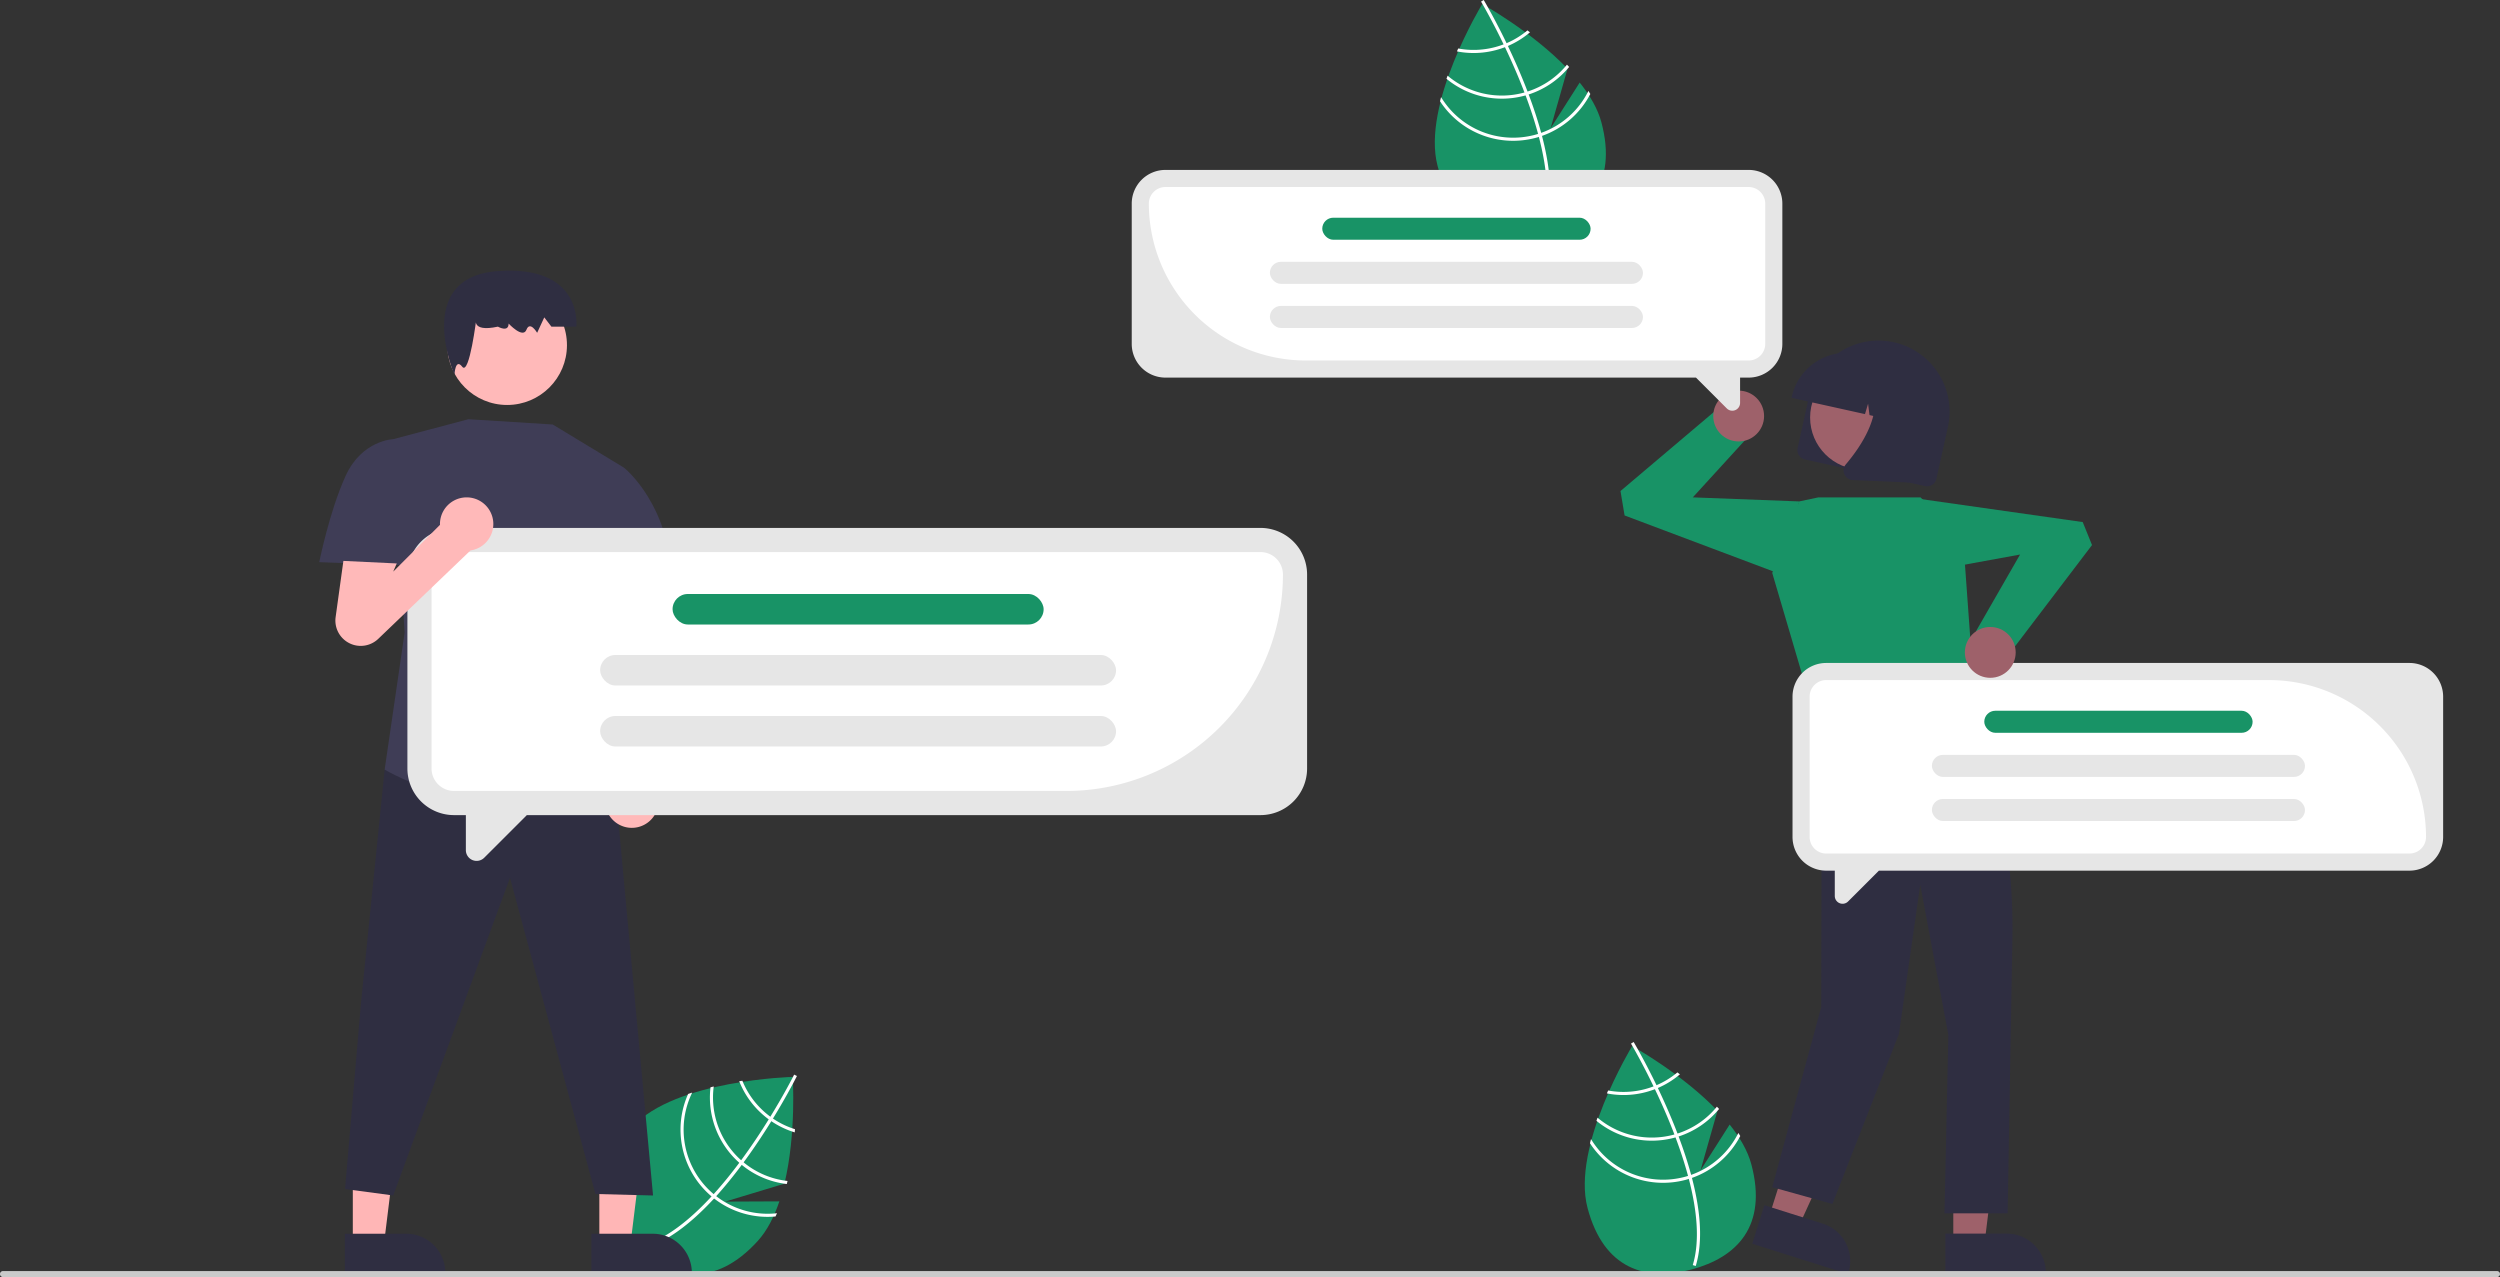 <svg xmlns="http://www.w3.org/2000/svg" data-name="Layer 1" width="983.675" height="502.497"><rect width="100%" height="100%" fill="#333333" stroke="none"/><path d="m680.563 442.48-11.451 18.003 6.67-23.437c-14.084-14.696-33.58-25.446-33.58-25.446s-24.008 39.456-17.546 63.727 23.146 28.904 40.945 24.166c17.798-4.739 29.97-17.055 23.51-41.325-1.439-5.403-4.563-10.706-8.548-15.688Z" fill="#189366"/><path d="m665.412 462.278.318 1.196c3.631 13.925 4.175 25.4 1.607 34.265-.035.13-.078.255-.113.385l-.6-.177-.573-.177c2.91-9.609 1.61-21.751-1.553-33.898-.098-.392-.198-.79-.31-1.186-1.384-5.13-3.081-10.24-4.928-15.152-.14-.382-.286-.768-.434-1.153-2.47-6.471-5.17-12.564-7.672-17.815a70.085 70.085 0 0 0-.536-1.107c-4.27-8.871-7.891-15.157-8.705-16.545-.096-.17-.152-.263-.165-.286l.52-.31.005-.007.526-.311c.012.022.203.333.535.917 1.259 2.176 4.6 8.104 8.453 16.072.172.36.353.73.528 1.103a250.317 250.317 0 0 1 6.243 14.136q.776 1.915 1.485 3.79c.153.385.3.77.44 1.152q2.995 7.964 4.929 15.108Z" fill="#fff"/><path d="M651.787 426.99c-.383.158-.772.319-1.17.469a33.81 33.81 0 0 1-3.294 1.06 32.89 32.89 0 0 1-14.566.556c-.165.38-.33.76-.5 1.147a34.107 34.107 0 0 0 15.382-.518 34.984 34.984 0 0 0 3.514-1.138c.392-.149.78-.31 1.162-.474a33.82 33.82 0 0 0 8.685-5.376q-.512-.387-1.002-.76a32.777 32.777 0 0 1-8.211 5.033Zm8.256 19.029q-.604.198-1.217.362a8.418 8.418 0 0 1-.377.106 33.064 33.064 0 0 1-29.872-6.717c-.144.413-.288.825-.424 1.242a34.291 34.291 0 0 0 30.611 6.66c.166-.044.332-.088.496-.139.413-.116.819-.236 1.223-.363a34.11 34.11 0 0 0 15.92-10.834c-.283-.3-.565-.598-.854-.896a32.837 32.837 0 0 1-15.506 10.579Z" fill="#fff"/><path d="M665.412 462.278a34.535 34.535 0 0 1-2.548.792 33.153 33.153 0 0 1-36.85-14.873c-.14.55-.28 1.095-.407 1.643a34.367 34.367 0 0 0 37.572 14.415c.444-.118.887-.243 1.319-.383.417-.124.826-.258 1.232-.398a34.267 34.267 0 0 0 19.015-16.484c-.242-.405-.499-.8-.758-1.2a33.046 33.046 0 0 1-18.575 16.488Z" fill="#fff"/><path d="m621.563 32.48-11.451 18.003 6.67-23.437C602.698 12.35 583.202 1.6 583.202 1.6s-24.008 39.456-17.546 63.727 23.146 28.904 40.945 24.166c17.798-4.739 29.97-17.055 23.51-41.325-1.439-5.403-4.563-10.706-8.548-15.688Z" fill="#189366"/><path d="m606.412 52.278.318 1.196c3.631 13.925 4.175 25.4 1.607 34.265-.035.13-.078.255-.113.385l-.6-.177-.573-.177c2.91-9.609 1.61-21.751-1.553-33.898-.098-.392-.198-.79-.31-1.186-1.384-5.13-3.081-10.24-4.928-15.152-.14-.382-.286-.768-.434-1.153-2.47-6.471-5.17-12.564-7.672-17.815a70.085 70.085 0 0 0-.536-1.107c-4.27-8.871-7.891-15.157-8.705-16.545-.096-.17-.152-.263-.165-.286l.52-.31.005-.007.526-.311c.012.022.203.333.535.917 1.259 2.176 4.6 8.104 8.453 16.072.172.36.353.73.528 1.103a250.317 250.317 0 0 1 6.243 14.136q.776 1.915 1.485 3.79c.153.385.3.77.44 1.152q2.995 7.964 4.929 15.108Z" fill="#fff"/><path d="M592.787 16.99c-.383.158-.772.319-1.17.469a33.81 33.81 0 0 1-3.294 1.06 32.89 32.89 0 0 1-14.566.555l-.5 1.148a34.107 34.107 0 0 0 15.382-.518 34.984 34.984 0 0 0 3.514-1.138c.392-.149.78-.31 1.162-.474A33.82 33.82 0 0 0 602 12.716q-.512-.387-1.002-.76a32.777 32.777 0 0 1-8.211 5.033Zm8.256 19.029q-.604.198-1.217.362a8.418 8.418 0 0 1-.377.106 33.064 33.064 0 0 1-29.872-6.717c-.144.413-.288.825-.424 1.242a34.291 34.291 0 0 0 30.611 6.66c.166-.044.332-.088.496-.139.413-.116.819-.236 1.223-.363a34.11 34.11 0 0 0 15.92-10.834c-.283-.3-.565-.598-.854-.896a32.837 32.837 0 0 1-15.506 10.579Z" fill="#fff"/><path d="M606.412 52.278a34.535 34.535 0 0 1-2.548.792 33.153 33.153 0 0 1-36.85-14.873c-.14.55-.28 1.095-.407 1.643a34.367 34.367 0 0 0 37.572 14.415c.444-.118.887-.243 1.319-.383.417-.124.826-.258 1.232-.398a34.267 34.267 0 0 0 19.015-16.484c-.242-.405-.499-.8-.758-1.2a33.046 33.046 0 0 1-18.575 16.488Z" fill="#fff"/><path d="m306.657 472.7-21.337.097 23.325-7.057c4.751-19.791 3.257-42.005 3.257-42.005s-46.172 1.128-63.099 19.683-11.807 35.097 1.8 47.51c13.607 12.414 30.548 15.998 47.475-2.557 3.768-4.13 6.541-9.625 8.58-15.67Z" fill="#189366"/><path d="m281.81 470.654-.834.915c-9.753 10.581-19.113 17.24-27.96 19.872-.127.04-.256.072-.384.113l-.175-.6-.161-.578c9.656-2.746 19.17-10.402 27.68-19.629.277-.295.558-.594.83-.901 3.568-3.938 6.95-8.128 10.085-12.337.245-.323.49-.656.735-.988 4.109-5.577 7.775-11.142 10.841-16.085.219-.348.432-.7.642-1.049 5.155-8.388 8.486-14.831 9.214-16.266.092-.173.14-.27.152-.293l.542.27h.008l.546.274c-.012.022-.17.35-.481.946-1.151 2.235-4.333 8.25-8.954 15.799-.21.34-.424.692-.642 1.04a249.896 249.896 0 0 1-8.519 12.894q-1.192 1.688-2.387 3.298c-.24.336-.485.669-.73.992q-5.082 6.825-10.047 12.313Z" fill="#fff"/><path d="M304.136 440.117c-.34-.236-.686-.476-1.027-.73a33.813 33.813 0 0 1-2.673-2.198 32.89 32.89 0 0 1-8.34-11.955l-1.236.2a34.107 34.107 0 0 0 8.75 12.66 34.983 34.983 0 0 0 2.857 2.342c.337.25.682.49 1.027.721a33.82 33.82 0 0 0 9.217 4.401q.048-.64.098-1.254a32.777 32.777 0 0 1-8.673-4.187Zm-11.548 17.232q-.493-.4-.962-.828a8.362 8.362 0 0 1-.294-.26 33.064 33.064 0 0 1-10.494-28.763c-.425.102-.85.204-1.274.315a34.291 34.291 0 0 0 10.942 29.354c.127.115.254.231.385.342.32.285.642.56.966.832a34.11 34.11 0 0 0 17.72 7.538c.1-.399.199-.798.293-1.202a32.837 32.837 0 0 1-17.282-7.328Z" fill="#fff"/><path d="M281.81 470.654a34.487 34.487 0 0 1-2.044-1.715 33.153 33.153 0 0 1-7.404-39.043c-.538.18-1.072.357-1.602.546a34.367 34.367 0 0 0 8.18 39.402c.34.31.684.615 1.036.903.33.284.663.555 1 .822a34.267 34.267 0 0 0 24.147 7.087c.21-.422.403-.851.6-1.286a33.046 33.046 0 0 1-23.912-6.716Z" fill="#fff"/><path fill="#ffb6b6" d="m235.821 489.442 12.26-.001 5.832-47.288-18.094.001.002 47.288z"/><path d="m232.694 485.44 24.144-.002h.001a15.387 15.387 0 0 1 15.386 15.386v.5l-39.53.002Z" fill="#2f2e41"/><path fill="#ffb6b6" d="m138.821 489.442 12.26-.001 5.832-47.288-18.094.001.002 47.288z"/><path d="m135.694 485.44 24.144-.002h.001a15.387 15.387 0 0 1 15.386 15.386v.5l-39.53.002Zm23.919-190.24-8.263 7.605-9.313 91.876-6.269 73.157 18.945 2.555 45.952-124.999L234.288 469.8l22.668.593L241.911 308l-82.298-12.8z" fill="#2f2e41"/><circle cx="199.544" cy="135.809" r="23.536" fill="#ffb9b9"/><path d="M187.499 124.88s-2.806 6.073 8.418 3.644c0 0 4.209 2.43 4.209-1.214 0 0 5.612 6.072 7.015 2.429s4.209 1.214 4.209 1.214l2.806-6.072 2.806 3.643h9.82s2.807-24.29-30.865-21.86-17.107 40.914-17.107 40.914.27-6.909 3.077-3.265 5.612-19.432 5.612-19.432Z" fill="#2f2e41"/><path d="m217.477 167.027-33.189-2.077-29.575 7.845 4.483 76.213-7.846 53.797s43.045 26.312 91.904 5.604l-4.64-12.209s-.16-18.685-4.08-22.342-3.608-33.816-3.608-33.816l14.57-56.04Z" fill="#3f3d56"/><path d="m162.613 175.2-7.9-2.405s-12.304.41-18.702 14.408-10.398 33.997-10.398 33.997l40.634 1.47Z" fill="#3f3d56"/><path d="m256.929 308.806-1.316-82.606-17.555 2.634 3.878 78.263a10.51 10.51 0 1 0 14.993 1.709Z" fill="#ffb9b9"/><path d="m235.613 191.2 9.883-7.197s18.988 14.85 19.053 47.524l-26.49 6.425-14.979-21.543Z" fill="#3f3d56"/><path fill="#9e616a" d="m768.569 489.395 12.26-.001 5.832-47.288-18.094.001.002 47.288z"/><path d="m765.442 485.392 24.144-.001h.001a15.387 15.387 0 0 1 15.386 15.386v.5l-39.53.002Z" fill="#2f2e41"/><path fill="#9e616a" d="m696.005 478.969 11.689 3.698 19.823-43.327-17.251-5.457-14.261 45.086z"/><path d="m694.23 474.21 23.02 7.281h.001a15.387 15.387 0 0 1 10.03 19.31l-.151.478-37.69-11.922Zm29.38-200.785-6.804 19.188-.193 103.587-19.293 70.923 23.683 6.61 26.161-66.874 8.392-58.739 11.057 59.08-1.522 70.22h24.85l1.875-108.21a237.255 237.255 0 0 0-15.664-88.982Z" fill="#2f2e41"/><path fill="#189366" d="M715.507 195.7h40.165l16.782 16.783 5.014 69.371-60.662 9.761-19.486-66.189 10.612-28.131 7.575-1.595z"/><path fill="#189366" d="m701.063 226.088-61.84-23.267-1.61-9.618 39-33 12.981 9.736-23.528 25.761 41.866 1.595-6.869 28.793z"/><circle cx="684.113" cy="163.7" r="10" fill="#9e616a"/><path d="m707.305 176.298 4.519-20.376a27.967 27.967 0 0 1 54.608 12.11l-4.519 20.376a3.761 3.761 0 0 1-4.481 2.855l-47.273-10.484a3.761 3.761 0 0 1-2.854-4.48Z" fill="#2f2e41"/><circle cx="732.73" cy="164.284" r="20.505" fill="#9e616a"/><path d="M705.003 156.12a22.148 22.148 0 0 1 26.388-16.81l4.076.905a22.148 22.148 0 0 1 16.808 26.388l-.09.408-8.612-1.91-1.114-8.877-2.411 8.095-4.451-.987-.562-4.479-1.217 4.085-28.906-6.41Z" fill="#2f2e41"/><path d="M725.707 186.631a3.701 3.701 0 0 1 .563-3.9c6.14-7.256 15.553-21.093 9.603-32.233l-.428-.8 23.3 5.166-7.757 34.982-21.995-.96a3.838 3.838 0 0 1-.662-.086 3.742 3.742 0 0 1-2.624-2.169Z" fill="#2f2e41"/><path d="M982.485 502.497H1.19a1.19 1.19 0 0 1 0-2.381h981.294a1.19 1.19 0 0 1 0 2.381Z" fill="#cacaca"/><path d="M495.96 207.72H178.643a18.343 18.343 0 0 0-18.342 18.343v76.315a18.342 18.342 0 0 0 18.342 18.343h4.658v13.787a4.23 4.23 0 0 0 7.22 2.991l16.78-16.778h288.657a18.342 18.342 0 0 0 18.343-18.343v-76.315a18.343 18.343 0 0 0-18.343-18.342Z" fill="#e6e6e6"/><path d="M419.644 311.22h-241a8.853 8.853 0 0 1-8.842-8.842v-76.315a8.852 8.852 0 0 1 8.842-8.842h317.315a8.853 8.853 0 0 1 8.843 8.843 85.253 85.253 0 0 1-85.158 85.156Z" fill="#fff"/><rect x="264.635" y="233.721" width="146" height="12" rx="6" fill="#189366"/><rect x="236.135" y="257.721" width="203" height="12" rx="6" fill="#e6e6e6"/><rect x="236.135" y="281.721" width="203" height="12" rx="6" fill="#e6e6e6"/><path d="M948.037 260.857h-229.47a13.265 13.265 0 0 0-13.265 13.265v55.188a13.265 13.265 0 0 0 13.264 13.265h3.368v9.97a3.06 3.06 0 0 0 5.223 2.163l12.133-12.133h208.747a13.265 13.265 0 0 0 13.265-13.265v-55.188a13.265 13.265 0 0 0-13.265-13.265Z" fill="#e6e6e6"/><path d="M948.037 335.843h-229.47a6.54 6.54 0 0 1-6.534-6.533v-55.188a6.54 6.54 0 0 1 6.533-6.534H892.85a61.791 61.791 0 0 1 61.721 61.722 6.54 6.54 0 0 1-6.533 6.533Z" fill="#fff"/><rect x="780.752" y="279.659" width="105.582" height="8.678" rx="4.339" fill="#189366"/><rect x="760.142" y="297.015" width="146.802" height="8.678" rx="4.339" fill="#e6e6e6"/><rect x="760.142" y="314.371" width="146.802" height="8.678" rx="4.339" fill="#e6e6e6"/><path d="M458.566 66.857h229.47a13.265 13.265 0 0 1 13.266 13.265v55.188a13.265 13.265 0 0 1-13.265 13.265h-3.368v9.97a3.06 3.06 0 0 1-5.222 2.163l-12.134-12.133H458.566a13.265 13.265 0 0 1-13.264-13.265V80.122a13.265 13.265 0 0 1 13.264-13.265Z" fill="#e6e6e6"/><path d="M688.037 141.843H513.755a61.791 61.791 0 0 1-61.722-61.72 6.54 6.54 0 0 1 6.533-6.535h229.47a6.54 6.54 0 0 1 6.534 6.534v55.188a6.54 6.54 0 0 1-6.533 6.533Z" fill="#fff"/><rect x="628.432" y="284.411" width="105.582" height="8.678" rx="4.339" transform="rotate(180 627.142 189.374)" fill="#189366"/><rect x="607.822" y="301.767" width="146.802" height="8.678" rx="4.339" transform="rotate(180 627.142 206.73)" fill="#e6e6e6"/><rect x="607.822" y="319.123" width="146.802" height="8.678" rx="4.339" transform="rotate(180 627.142 224.086)" fill="#e6e6e6"/><path d="M194.113 206.2a10.5 10.5 0 0 0-21 0c0 .103.012.202.015.304l-18.415 18.416 1.4-3.22-21-1-3.063 22.172a9.969 9.969 0 0 0 16.782 8.494l36.3-34.788a10.493 10.493 0 0 0 8.981-10.378Z" fill="#ffb9b9"/><path fill="#189366" d="m754.074 196.12 65.414 9.301 3.657 9.04-30.914 40.673-14.783-6.689 17.38-30.251-41.215 7.524.461-29.598z"/><circle cx="783.113" cy="256.7" r="10" fill="#9e616a"/></svg>